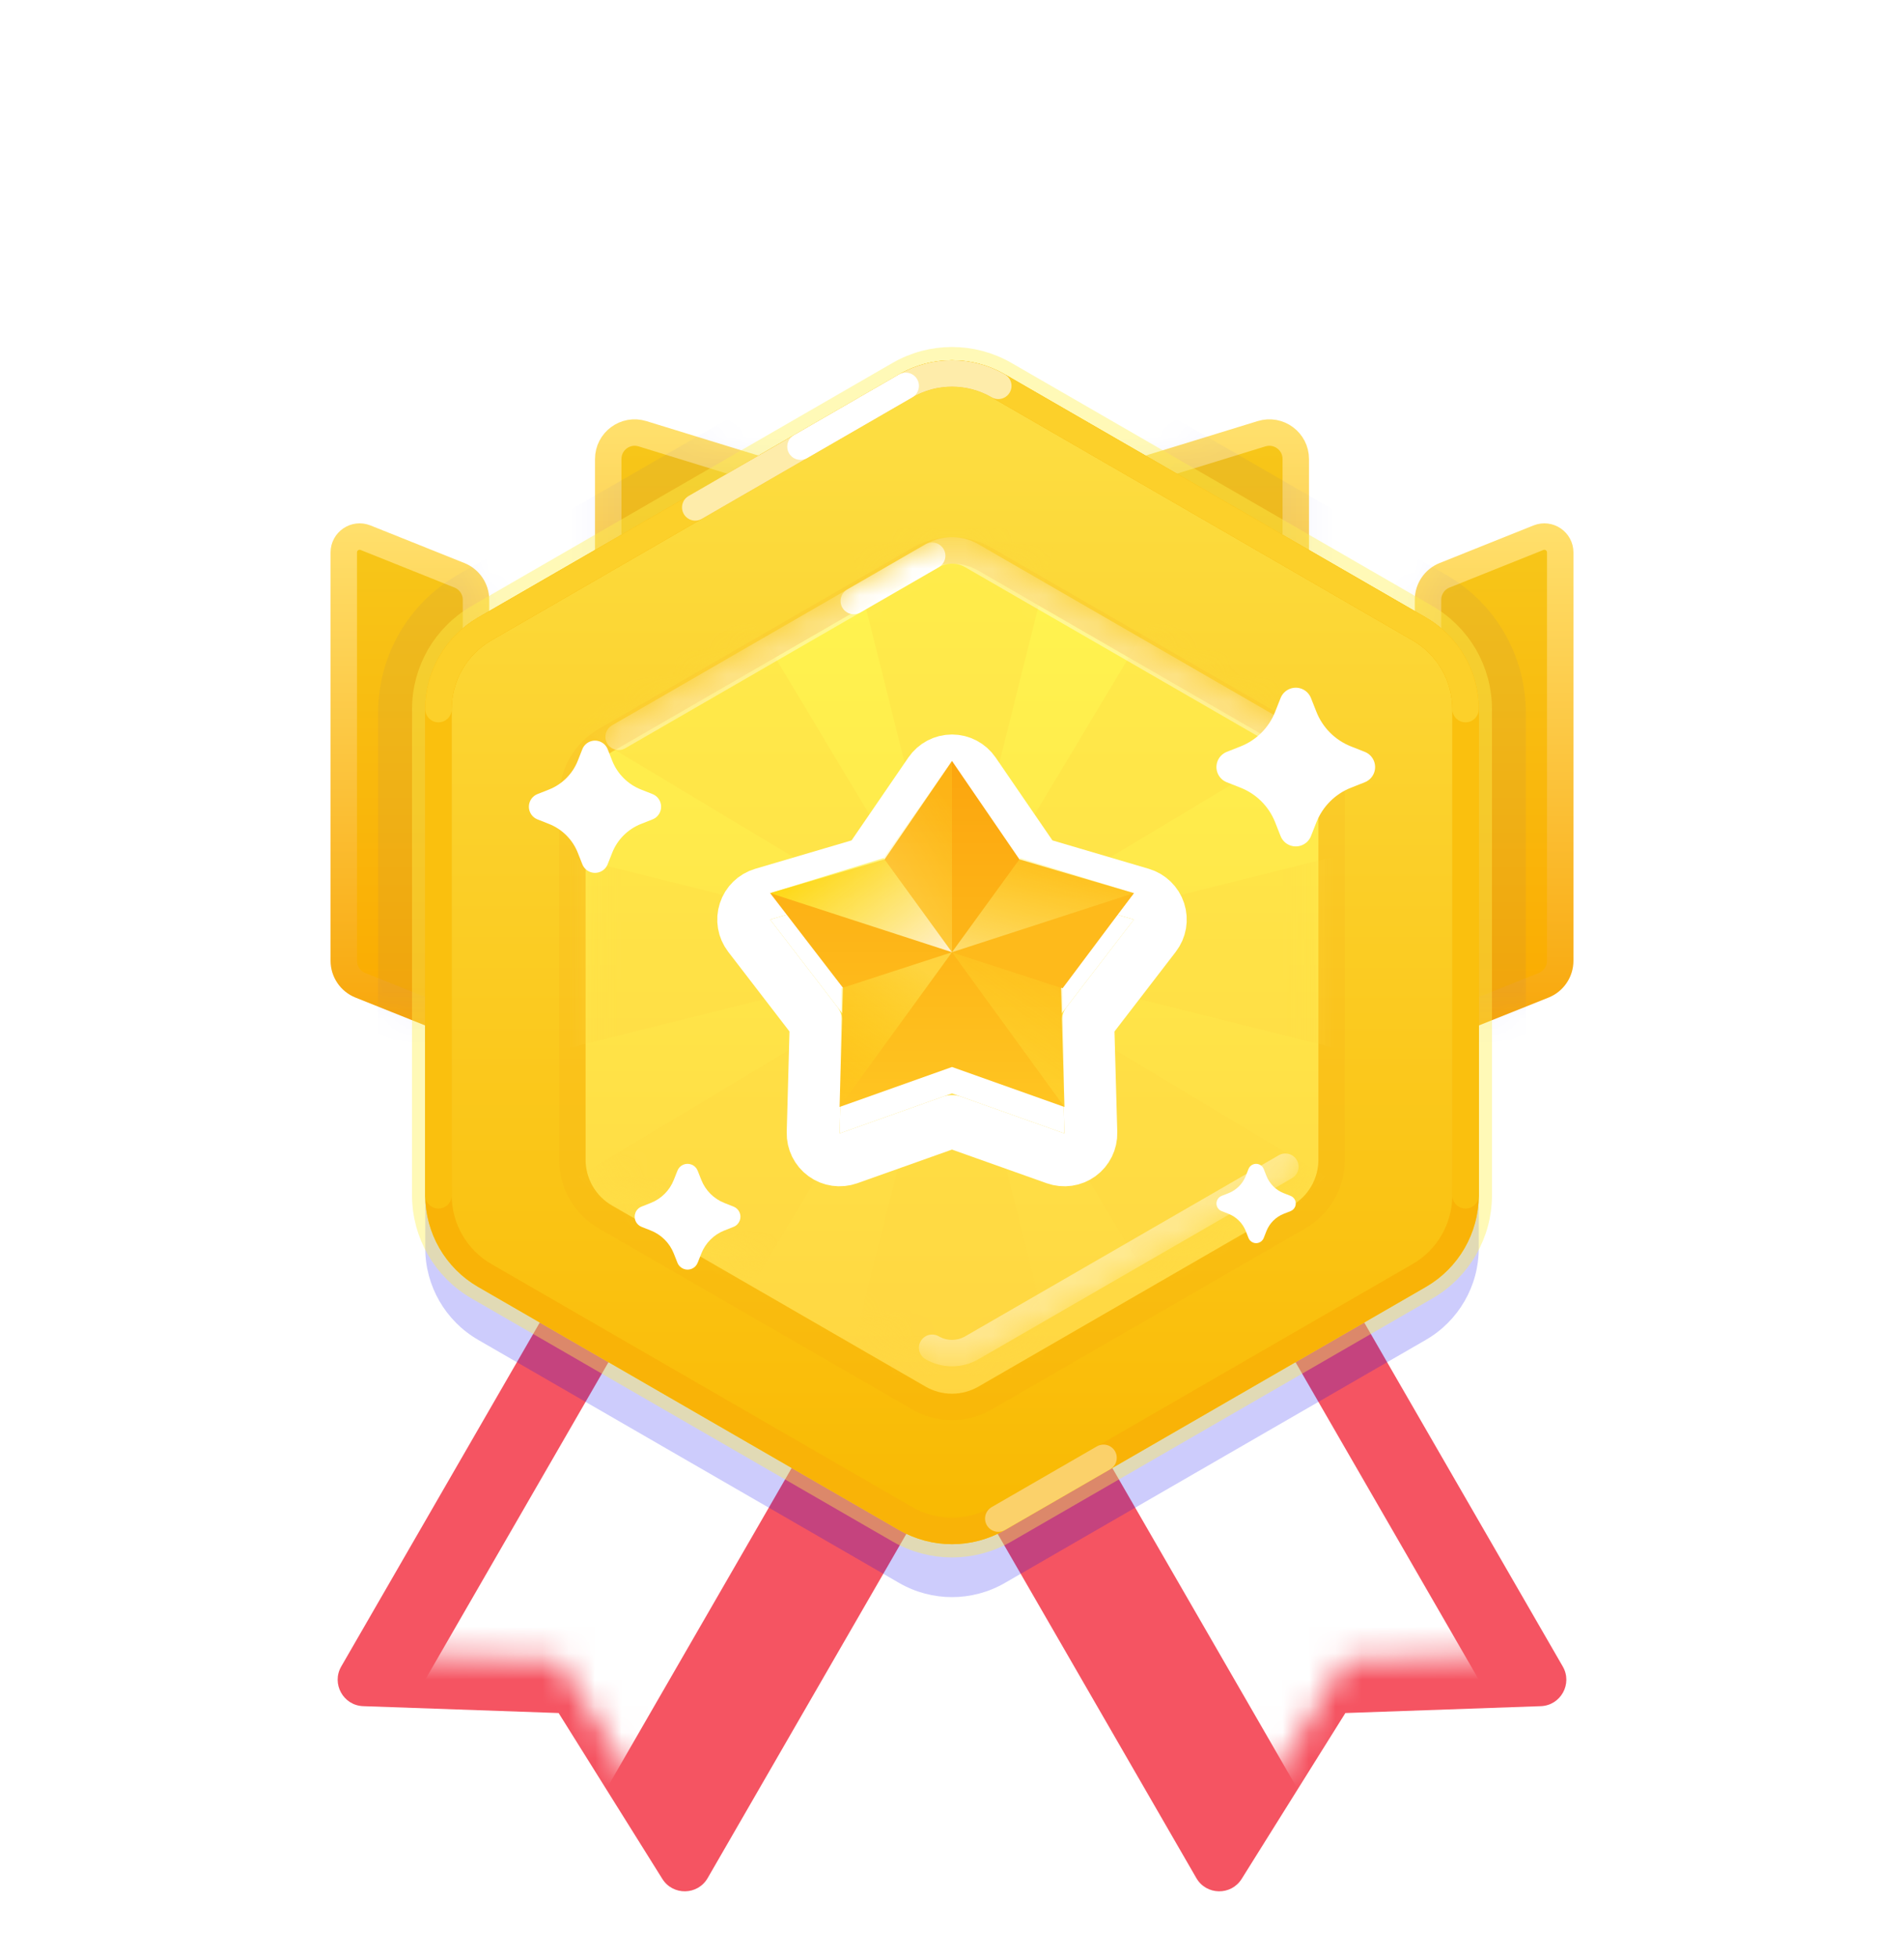 <svg width="72" height="74" viewBox="0 0 72 74" fill="none" xmlns="http://www.w3.org/2000/svg">
<g filter="url(#filter0_d_165_5383)">
<path fill-rule="evenodd" clip-rule="evenodd" d="M29.072 33L42.928 41L26.76 69.004C26.383 69.657 25.446 69.674 25.046 69.034L21.125 62.764L13.734 62.504C12.981 62.477 12.527 61.657 12.904 61.004L29.072 33Z" fill="#F55462"/>
</g>
<mask id="mask0_165_5383" style="mask-type:luminance" maskUnits="userSpaceOnUse" x="12" y="33" width="31" height="37">
<path fill-rule="evenodd" clip-rule="evenodd" d="M29.072 33L42.928 41L26.76 69.004C26.383 69.657 25.446 69.674 25.046 69.034L21.125 62.764L13.734 62.504C12.981 62.477 12.527 61.657 12.904 61.004L29.072 33Z" fill="white"/>
</mask>
<g mask="url(#mask0_165_5383)">
<path fill-rule="evenodd" clip-rule="evenodd" d="M24.536 48.856L31.464 52.856L22.464 68.445L15.536 64.445L24.536 48.856Z" fill="white"/>
</g>
<g filter="url(#filter1_d_165_5383)">
<path fill-rule="evenodd" clip-rule="evenodd" d="M42.928 33L29.072 41L45.24 69.004C45.617 69.657 46.554 69.674 46.954 69.034L50.875 62.764L58.266 62.504C59.019 62.477 59.474 61.657 59.096 61.004L42.928 33Z" fill="#F55462"/>
</g>
<mask id="mask1_165_5383" style="mask-type:luminance" maskUnits="userSpaceOnUse" x="29" y="33" width="31" height="37">
<path fill-rule="evenodd" clip-rule="evenodd" d="M42.928 33L29.072 41L45.24 69.004C45.617 69.657 46.554 69.674 46.954 69.034L50.875 62.764L58.266 62.504C59.019 62.477 59.474 61.657 59.096 61.004L42.928 33Z" fill="white"/>
</mask>
<g mask="url(#mask1_165_5383)">
<path fill-rule="evenodd" clip-rule="evenodd" d="M47.464 48.856L40.536 52.856L49.536 68.445L56.464 64.445L47.464 48.856Z" fill="white"/>
</g>
<path style="mix-blend-mode:multiply" opacity="0.2" fill-rule="evenodd" clip-rule="evenodd" d="M34 16.155C35.238 15.44 36.763 15.44 38 16.155L53.919 25.345C55.156 26.06 55.919 27.38 55.919 28.809V47.191C55.919 48.62 55.156 49.94 53.919 50.655L38 59.845C36.763 60.56 35.238 60.56 34 59.845L18.081 50.655C16.844 49.94 16.081 48.62 16.081 47.191L16.081 28.809C16.081 27.38 16.844 26.06 18.081 25.345L34 16.155Z" fill="#0602F3"/>
<path fill-rule="evenodd" clip-rule="evenodd" d="M54 22.677C54 22.268 54.249 21.9 54.629 21.749L58.177 20.329C58.571 20.172 59 20.462 59 20.886V36.323C59 36.732 58.751 37.1 58.371 37.251L54 39V22.677Z" fill="url(#paint0_linear_165_5383)" stroke="url(#paint1_linear_165_5383)" stroke-linecap="round" stroke-linejoin="round"/>
<mask id="mask2_165_5383" style="mask-type:luminance" maskUnits="userSpaceOnUse" x="53" y="20" width="7" height="19">
<path fill-rule="evenodd" clip-rule="evenodd" d="M54 23.354C54 22.536 54.498 21.801 55.257 21.497L56.257 21.097C57.571 20.572 59 21.539 59 22.954V35.646C59 36.464 58.502 37.199 57.743 37.503L56.743 37.903C55.429 38.428 54 37.461 54 36.046V23.354Z" fill="white" stroke="white"/>
</mask>
<g mask="url(#mask2_165_5383)">
<g opacity="0.04">
<path fill-rule="evenodd" clip-rule="evenodd" d="M38.999 12.677C37.142 11.605 34.855 11.605 32.999 12.677L17.3 21.74C15.444 22.812 14.3 24.793 14.3 26.937V45.064C14.3 47.207 15.444 49.188 17.3 50.26L32.999 59.323C34.855 60.395 37.142 60.395 38.999 59.323L54.697 50.26C56.554 49.188 57.697 47.207 57.697 45.064L57.697 26.937C57.697 24.793 56.554 22.812 54.697 21.74L38.999 12.677Z" fill="#0602F3" style="mix-blend-mode:multiply"/>
</g>
</g>
<path fill-rule="evenodd" clip-rule="evenodd" d="M18 22.677C18 22.268 17.751 21.9 17.371 21.749L13.823 20.329C13.429 20.172 13 20.462 13 20.886V36.323C13 36.732 13.249 37.1 13.629 37.251L18 39V22.677Z" fill="url(#paint2_linear_165_5383)" stroke="url(#paint3_linear_165_5383)" stroke-linecap="round" stroke-linejoin="round"/>
<mask id="mask3_165_5383" style="mask-type:luminance" maskUnits="userSpaceOnUse" x="12" y="20" width="7" height="19">
<path fill-rule="evenodd" clip-rule="evenodd" d="M18 23.354C18 22.536 17.502 21.801 16.743 21.497L15.743 21.097C14.429 20.572 13 21.539 13 22.954V35.646C13 36.464 13.498 37.199 14.257 37.503L15.257 37.903C16.571 38.428 18 37.461 18 36.046V23.354Z" fill="white" stroke="white"/>
</mask>
<g mask="url(#mask3_165_5383)">
<g opacity="0.04">
<path fill-rule="evenodd" clip-rule="evenodd" d="M32.998 12.677C34.855 11.605 37.142 11.605 38.998 12.677L54.697 21.74C56.553 22.812 57.697 24.793 57.697 26.937V45.064C57.697 47.207 56.553 49.188 54.697 50.26L38.998 59.323C37.142 60.395 34.855 60.395 32.998 59.323L17.3 50.26C15.443 49.188 14.3 47.207 14.3 45.064L14.3 26.937C14.3 24.793 15.443 22.812 17.3 21.74L32.998 12.677Z" fill="#0602F3" style="mix-blend-mode:multiply"/>
</g>
</g>
<path fill-rule="evenodd" clip-rule="evenodd" d="M49 17.354C49 16.681 48.349 16.2 47.706 16.398L36 20L24.294 16.398C23.651 16.2 23 16.681 23 17.354V32C23 32.552 23.448 33 24 33H48C48.552 33 49 32.552 49 32V17.354Z" fill="url(#paint4_linear_165_5383)" stroke="url(#paint5_linear_165_5383)" stroke-linecap="round" stroke-linejoin="round"/>
<mask id="mask4_165_5383" style="mask-type:luminance" maskUnits="userSpaceOnUse" x="22" y="15" width="28" height="10">
<path fill-rule="evenodd" clip-rule="evenodd" d="M49 17.354C49 16.681 48.349 16.2 47.706 16.398L36 20L24.294 16.398C23.651 16.2 23 16.681 23 17.354V23C23 23.552 23.448 24 24 24H48C48.552 24 49 23.552 49 23V17.354Z" fill="white" stroke="white" stroke-linecap="round" stroke-linejoin="round"/>
</mask>
<g mask="url(#mask4_165_5383)">
<g opacity="0.04">
<path fill-rule="evenodd" clip-rule="evenodd" d="M32.998 12.677C34.855 11.605 37.142 11.605 38.998 12.677L54.697 21.74C56.553 22.812 57.697 24.793 57.697 26.937V45.064C57.697 47.207 56.553 49.188 54.697 50.26L38.998 59.323C37.142 60.395 34.855 60.395 32.998 59.323L17.3 50.26C15.443 49.188 14.3 47.207 14.3 45.064L14.3 26.937C14.3 24.793 15.443 22.812 17.3 21.74L32.998 12.677Z" fill="#0602F3" style="mix-blend-mode:multiply"/>
</g>
</g>
<path fill-rule="evenodd" clip-rule="evenodd" d="M34 14.155C35.238 13.44 36.762 13.44 38 14.155L53.919 23.345C55.156 24.06 55.919 25.38 55.919 26.809V45.191C55.919 46.62 55.156 47.94 53.919 48.655L38 57.845C36.762 58.56 35.238 58.56 34 57.845L18.081 48.655C16.844 47.94 16.081 46.62 16.081 45.191V26.809C16.081 25.38 16.844 24.06 18.081 23.345L34 14.155Z" fill="url(#paint6_linear_165_5383)" stroke="#FFF04D" stroke-opacity="0.4"/>
<path d="M37.75 14.588C36.667 13.962 35.333 13.962 34.25 14.588L18.331 23.778C17.249 24.403 16.581 25.559 16.581 26.809L16.581 45.19C16.581 46.441 17.249 47.596 18.331 48.221L34.25 57.412C35.333 58.037 36.667 58.037 37.75 57.412L53.669 48.221C54.752 47.596 55.419 46.441 55.419 45.19V26.809C55.419 25.559 54.752 24.403 53.669 23.778L37.75 14.588Z" stroke="#F9B307"/>
<path opacity="0.4" d="M37.75 57.412C39.622 56.331 40.949 55.566 41.73 55.115" stroke="white" stroke-linecap="round"/>
<path d="M55.419 45.191V26.809C55.419 25.559 54.752 24.403 53.669 23.778L37.75 14.588C36.667 13.962 35.333 13.962 34.25 14.588L18.331 23.778C17.249 24.403 16.581 25.559 16.581 26.809L16.581 45.191" stroke="#FAC00E" stroke-linecap="round"/>
<path opacity="0.6" d="M55.419 26.809C55.419 25.559 54.752 24.403 53.669 23.778L37.75 14.588C36.667 13.962 35.333 13.962 34.25 14.588L18.331 23.778C17.249 24.403 16.581 25.559 16.581 26.809" stroke="#FDDB3D" stroke-linecap="round"/>
<path opacity="0.6" d="M37.75 14.588C36.667 13.962 35.333 13.962 34.25 14.588C34.25 14.588 28.944 17.651 26.291 19.183" stroke="white" stroke-linecap="round"/>
<path d="M34.25 14.588C34.25 14.588 31.442 16.209 30.27 16.886" stroke="white" stroke-linecap="round"/>
<g filter="url(#filter2_d_165_5383)">
<path fill-rule="evenodd" clip-rule="evenodd" d="M35 20.577C35.619 20.22 36.381 20.22 37 20.577L48.856 27.423C49.475 27.78 49.856 28.44 49.856 29.155V42.845C49.856 43.56 49.475 44.22 48.856 44.577L37 51.423C36.381 51.78 35.619 51.78 35 51.423L23.144 44.577C22.525 44.22 22.144 43.56 22.144 42.845V29.155C22.144 28.44 22.525 27.78 23.144 27.423L35 20.577Z" fill="url(#paint7_linear_165_5383)"/>
<path d="M49.106 26.99L37.25 20.144C36.477 19.698 35.523 19.698 34.75 20.144L22.894 26.99C22.12 27.436 21.644 28.262 21.644 29.155V42.845C21.644 43.739 22.12 44.564 22.894 45.01L34.75 51.856C35.523 52.302 36.477 52.302 37.25 51.856L49.106 45.01C49.88 44.564 50.356 43.739 50.356 42.845V29.155C50.356 28.262 49.88 27.436 49.106 26.99Z" stroke="#F5900D" stroke-opacity="0.1" style="mix-blend-mode:multiply"/>
</g>
<mask id="mask5_165_5383" style="mask-type:luminance" maskUnits="userSpaceOnUse" x="22" y="20" width="28" height="32">
<path fill-rule="evenodd" clip-rule="evenodd" d="M35 20.577C35.619 20.22 36.381 20.22 37 20.577L48.856 27.423C49.475 27.78 49.856 28.44 49.856 29.155V42.845C49.856 43.56 49.475 44.22 48.856 44.577L37 51.423C36.381 51.78 35.619 51.78 35 51.423L23.144 44.577C22.525 44.22 22.144 43.56 22.144 42.845V29.155C22.144 28.44 22.525 27.78 23.144 27.423L35 20.577Z" fill="white"/>
</mask>
<g mask="url(#mask5_165_5383)">
<g style="mix-blend-mode:multiply" opacity="0.3">
<path fill-rule="evenodd" clip-rule="evenodd" d="M36 36L20 40V32L36 36ZM36 36L40 20H32L36 36ZM36 36L52 32V40L36 36ZM36 36L44.485 21.858L50.142 27.515L36 36ZM36 36L44.485 50.142L50.142 44.485L36 36ZM36 36L32 52H40L36 36ZM36 36L27.515 50.142L21.858 44.485L36 36Z" fill="#FFD640"/>
<path d="M27.515 21.858L21.858 27.515L36 36L27.515 21.858Z" fill="#FFD640"/>
</g>
<path opacity="0.4" d="M48.606 27.856L36.75 21.011C36.286 20.743 35.714 20.743 35.25 21.011C33.855 21.816 32.867 22.386 32.286 22.722C31.075 23.421 30.087 23.991 29.322 24.433C28.004 25.194 26.028 26.335 23.394 27.856" stroke="white" stroke-linecap="round"/>
<path opacity="0.4" d="M48.606 44.11L36.75 50.955C36.286 51.223 35.714 51.223 35.25 50.955" stroke="white" stroke-linecap="round"/>
<path d="M35.25 21.011C33.855 21.816 32.867 22.386 32.286 22.722" stroke="white" stroke-linecap="round"/>
</g>
<g filter="url(#filter3_d_165_5383)">
<path d="M33.45 32.49L36 28.769L38.55 32.49L42.877 33.766L40.126 37.341L40.25 41.85L36 40.339L31.749 41.85L31.873 37.341L29.123 33.766L33.45 32.49Z" fill="white"/>
<path d="M36.825 28.204C36.638 27.932 36.33 27.769 36 27.769C35.67 27.769 35.361 27.932 35.175 28.204L32.826 31.631L28.84 32.806C28.523 32.9 28.273 33.143 28.172 33.457C28.07 33.77 28.129 34.114 28.33 34.375L30.864 37.669L30.75 41.823C30.741 42.152 30.895 42.465 31.162 42.659C31.428 42.853 31.774 42.903 32.084 42.792L36 41.4L39.915 42.792C40.226 42.903 40.571 42.853 40.838 42.659C41.105 42.465 41.259 42.152 41.25 41.823L41.135 37.669L43.669 34.375C43.871 34.114 43.93 33.77 43.828 33.457C43.726 33.143 43.476 32.9 43.16 32.806L39.174 31.631L36.825 28.204Z" stroke="white" stroke-width="2" stroke-linejoin="round"/>
</g>
<path d="M33.45 32.49L36 28.769L38.55 32.49L42.877 33.766L40.126 37.341L40.25 41.85L36 40.339L31.749 41.85L31.873 37.341L29.123 33.766L33.45 32.49Z" fill="url(#paint8_linear_165_5383)"/>
<path opacity="0.4" d="M36 36V28.769L33.416 32.439L36 36Z" fill="url(#paint9_linear_165_5383)"/>
<path opacity="0.8" d="M36 36L33.416 32.439L29.123 33.766L36 36Z" fill="url(#paint10_linear_165_5383)"/>
<path opacity="0.5" d="M36 36L31.816 37.361L31.75 41.85L36 36Z" fill="url(#paint11_linear_165_5383)"/>
<path opacity="0.4" d="M40.25 41.85L40.184 37.361L35.999 36L40.25 41.85Z" fill="url(#paint12_linear_165_5383)"/>
<path d="M40.184 37.361L42.877 33.766L35.999 36L40.184 37.361Z" fill="#FEBA1B"/>
<path opacity="0.6" d="M42.877 33.766L38.584 32.439L35.999 36L42.877 33.766Z" fill="url(#paint13_linear_165_5383)"/>
<g filter="url(#filter4_d_165_5383)">
<path fill-rule="evenodd" clip-rule="evenodd" d="M46.911 29.78L46.392 29.575C46.074 29.45 45.918 29.091 46.043 28.773C46.106 28.614 46.232 28.488 46.392 28.425L46.911 28.22C47.51 27.984 47.984 27.51 48.22 26.911L48.425 26.392C48.55 26.074 48.909 25.918 49.227 26.043C49.386 26.106 49.512 26.232 49.575 26.392L49.78 26.911C50.016 27.51 50.49 27.984 51.089 28.22L51.608 28.425C51.926 28.55 52.082 28.909 51.957 29.227C51.894 29.386 51.768 29.512 51.608 29.575L51.089 29.78C50.49 30.016 50.016 30.49 49.78 31.089L49.575 31.608C49.45 31.926 49.091 32.082 48.773 31.957C48.614 31.894 48.488 31.768 48.425 31.608L48.22 31.089C47.984 30.49 47.51 30.016 46.911 29.78Z" fill="white"/>
</g>
<g filter="url(#filter5_d_165_5383)">
<path fill-rule="evenodd" clip-rule="evenodd" d="M24.607 46.52L24.261 46.383C24.049 46.3 23.945 46.06 24.029 45.849C24.071 45.743 24.155 45.658 24.261 45.617L24.607 45.48C25.006 45.323 25.323 45.007 25.48 44.607L25.617 44.261C25.7 44.049 25.939 43.945 26.151 44.029C26.257 44.071 26.341 44.155 26.383 44.261L26.52 44.607C26.677 45.007 26.994 45.323 27.393 45.48L27.739 45.617C27.951 45.7 28.055 45.94 27.971 46.151C27.929 46.257 27.845 46.342 27.739 46.383L27.393 46.52C26.994 46.677 26.677 46.993 26.52 47.393L26.383 47.739C26.3 47.951 26.061 48.055 25.849 47.971C25.743 47.929 25.659 47.845 25.617 47.739L25.48 47.393C25.323 46.993 25.006 46.677 24.607 46.52Z" fill="white"/>
</g>
<g filter="url(#filter6_d_165_5383)">
<path fill-rule="evenodd" clip-rule="evenodd" d="M20.759 31.15L20.326 30.979C20.062 30.875 19.932 30.576 20.036 30.311C20.088 30.178 20.194 30.073 20.326 30.021L20.759 29.85C21.258 29.653 21.653 29.258 21.85 28.759L22.021 28.326C22.125 28.062 22.424 27.932 22.689 28.036C22.822 28.088 22.927 28.194 22.979 28.326L23.15 28.759C23.347 29.258 23.742 29.653 24.241 29.85L24.674 30.021C24.938 30.125 25.068 30.424 24.964 30.689C24.912 30.822 24.806 30.927 24.674 30.979L24.241 31.15C23.742 31.347 23.347 31.742 23.15 32.241L22.979 32.674C22.875 32.938 22.576 33.068 22.311 32.964C22.178 32.912 22.073 32.806 22.021 32.674L21.85 32.241C21.653 31.742 21.258 31.347 20.759 31.15Z" fill="white"/>
</g>
<g filter="url(#filter7_d_165_5383)">
<path fill-rule="evenodd" clip-rule="evenodd" d="M46.456 45.89L46.196 45.788C46.037 45.725 45.959 45.545 46.022 45.387C46.053 45.307 46.116 45.244 46.196 45.212L46.456 45.11C46.755 44.992 46.992 44.755 47.11 44.456L47.212 44.196C47.275 44.037 47.455 43.959 47.613 44.022C47.693 44.053 47.756 44.116 47.788 44.196L47.89 44.456C48.008 44.755 48.245 44.992 48.544 45.11L48.804 45.212C48.963 45.275 49.041 45.455 48.978 45.613C48.947 45.693 48.884 45.756 48.804 45.788L48.544 45.89C48.245 46.008 48.008 46.245 47.89 46.544L47.788 46.804C47.725 46.963 47.545 47.041 47.387 46.978C47.307 46.947 47.244 46.884 47.212 46.804L47.11 46.544C46.992 46.245 46.755 46.008 46.456 45.89Z" fill="white"/>
</g>
<defs>
<filter id="filter0_d_165_5383" x="10.768" y="33" width="34.16" height="40.504" filterUnits="userSpaceOnUse" color-interpolation-filters="sRGB">
<feFlood flood-opacity="0" result="BackgroundImageFix"/>
<feColorMatrix in="SourceAlpha" type="matrix" values="0 0 0 0 0 0 0 0 0 0 0 0 0 0 0 0 0 0 127 0" result="hardAlpha"/>
<feOffset dy="2"/>
<feGaussianBlur stdDeviation="1"/>
<feColorMatrix type="matrix" values="0 0 0 0 0.401 0 0 0 0 0.333 0 0 0 0 0.82 0 0 0 0.2 0"/>
<feBlend mode="darken" in2="BackgroundImageFix" result="effect1_dropShadow_165_5383"/>
<feBlend mode="normal" in="SourceGraphic" in2="effect1_dropShadow_165_5383" result="shape"/>
</filter>
<filter id="filter1_d_165_5383" x="27.072" y="33" width="34.16" height="40.504" filterUnits="userSpaceOnUse" color-interpolation-filters="sRGB">
<feFlood flood-opacity="0" result="BackgroundImageFix"/>
<feColorMatrix in="SourceAlpha" type="matrix" values="0 0 0 0 0 0 0 0 0 0 0 0 0 0 0 0 0 0 127 0" result="hardAlpha"/>
<feOffset dy="2"/>
<feGaussianBlur stdDeviation="1"/>
<feColorMatrix type="matrix" values="0 0 0 0 0.401 0 0 0 0 0.333 0 0 0 0 0.82 0 0 0 0.2 0"/>
<feBlend mode="darken" in2="BackgroundImageFix" result="effect1_dropShadow_165_5383"/>
<feBlend mode="normal" in="SourceGraphic" in2="effect1_dropShadow_165_5383" result="shape"/>
</filter>
<filter id="filter2_d_165_5383" x="19.144" y="18.31" width="33.713" height="37.381" filterUnits="userSpaceOnUse" color-interpolation-filters="sRGB">
<feFlood flood-opacity="0" result="BackgroundImageFix"/>
<feColorMatrix in="SourceAlpha" type="matrix" values="0 0 0 0 0 0 0 0 0 0 0 0 0 0 0 0 0 0 127 0" result="hardAlpha"/>
<feOffset dy="1"/>
<feGaussianBlur stdDeviation="1"/>
<feColorMatrix type="matrix" values="0 0 0 0 0.928 0 0 0 0 0.666 0 0 0 0 0.054 0 0 0 0.4 0"/>
<feBlend mode="normal" in2="BackgroundImageFix" result="effect1_dropShadow_165_5383"/>
<feBlend mode="normal" in="SourceGraphic" in2="effect1_dropShadow_165_5383" result="shape"/>
</filter>
<filter id="filter3_d_165_5383" x="25.123" y="25.769" width="21.754" height="21.081" filterUnits="userSpaceOnUse" color-interpolation-filters="sRGB">
<feFlood flood-opacity="0" result="BackgroundImageFix"/>
<feColorMatrix in="SourceAlpha" type="matrix" values="0 0 0 0 0 0 0 0 0 0 0 0 0 0 0 0 0 0 127 0" result="hardAlpha"/>
<feOffset dy="1"/>
<feGaussianBlur stdDeviation="1"/>
<feColorMatrix type="matrix" values="0 0 0 0 0.996 0 0 0 0 0.733 0 0 0 0 0.106 0 0 0 1 0"/>
<feBlend mode="normal" in2="BackgroundImageFix" result="effect1_dropShadow_165_5383"/>
<feBlend mode="normal" in="SourceGraphic" in2="effect1_dropShadow_165_5383" result="shape"/>
</filter>
<filter id="filter4_d_165_5383" x="44" y="24" width="10" height="10" filterUnits="userSpaceOnUse" color-interpolation-filters="sRGB">
<feFlood flood-opacity="0" result="BackgroundImageFix"/>
<feColorMatrix in="SourceAlpha" type="matrix" values="0 0 0 0 0 0 0 0 0 0 0 0 0 0 0 0 0 0 127 0" result="hardAlpha"/>
<feOffset/>
<feGaussianBlur stdDeviation="1"/>
<feColorMatrix type="matrix" values="0 0 0 0 1 0 0 0 0 0.949 0 0 0 0 0.306 0 0 0 1 0"/>
<feBlend mode="normal" in2="BackgroundImageFix" result="effect1_dropShadow_165_5383"/>
<feBlend mode="normal" in="SourceGraphic" in2="effect1_dropShadow_165_5383" result="shape"/>
</filter>
<filter id="filter5_d_165_5383" x="22" y="42" width="8" height="8" filterUnits="userSpaceOnUse" color-interpolation-filters="sRGB">
<feFlood flood-opacity="0" result="BackgroundImageFix"/>
<feColorMatrix in="SourceAlpha" type="matrix" values="0 0 0 0 0 0 0 0 0 0 0 0 0 0 0 0 0 0 127 0" result="hardAlpha"/>
<feOffset/>
<feGaussianBlur stdDeviation="1"/>
<feColorMatrix type="matrix" values="0 0 0 0 1 0 0 0 0 0.949 0 0 0 0 0.306 0 0 0 1 0"/>
<feBlend mode="normal" in2="BackgroundImageFix" result="effect1_dropShadow_165_5383"/>
<feBlend mode="normal" in="SourceGraphic" in2="effect1_dropShadow_165_5383" result="shape"/>
</filter>
<filter id="filter6_d_165_5383" x="18" y="26" width="9" height="9" filterUnits="userSpaceOnUse" color-interpolation-filters="sRGB">
<feFlood flood-opacity="0" result="BackgroundImageFix"/>
<feColorMatrix in="SourceAlpha" type="matrix" values="0 0 0 0 0 0 0 0 0 0 0 0 0 0 0 0 0 0 127 0" result="hardAlpha"/>
<feOffset/>
<feGaussianBlur stdDeviation="1"/>
<feColorMatrix type="matrix" values="0 0 0 0 1 0 0 0 0 0.949 0 0 0 0 0.306 0 0 0 1 0"/>
<feBlend mode="normal" in2="BackgroundImageFix" result="effect1_dropShadow_165_5383"/>
<feBlend mode="normal" in="SourceGraphic" in2="effect1_dropShadow_165_5383" result="shape"/>
</filter>
<filter id="filter7_d_165_5383" x="44" y="42" width="7" height="7" filterUnits="userSpaceOnUse" color-interpolation-filters="sRGB">
<feFlood flood-opacity="0" result="BackgroundImageFix"/>
<feColorMatrix in="SourceAlpha" type="matrix" values="0 0 0 0 0 0 0 0 0 0 0 0 0 0 0 0 0 0 127 0" result="hardAlpha"/>
<feOffset/>
<feGaussianBlur stdDeviation="1"/>
<feColorMatrix type="matrix" values="0 0 0 0 1 0 0 0 0 0.949 0 0 0 0 0.306 0 0 0 1 0"/>
<feBlend mode="normal" in2="BackgroundImageFix" result="effect1_dropShadow_165_5383"/>
<feBlend mode="normal" in="SourceGraphic" in2="effect1_dropShadow_165_5383" result="shape"/>
</filter>
<linearGradient id="paint0_linear_165_5383" x1="59" y1="20" x2="59" y2="39" gradientUnits="userSpaceOnUse">
<stop stop-color="#F7C71A"/>
<stop offset="1" stop-color="#FBAA00"/>
</linearGradient>
<linearGradient id="paint1_linear_165_5383" x1="59" y1="20" x2="59" y2="39" gradientUnits="userSpaceOnUse">
<stop stop-color="#FFDF6B"/>
<stop offset="1" stop-color="#F8A60A"/>
</linearGradient>
<linearGradient id="paint2_linear_165_5383" x1="13" y1="20" x2="13" y2="39" gradientUnits="userSpaceOnUse">
<stop stop-color="#F7C71A"/>
<stop offset="1" stop-color="#FBAA00"/>
</linearGradient>
<linearGradient id="paint3_linear_165_5383" x1="13" y1="20" x2="13" y2="39" gradientUnits="userSpaceOnUse">
<stop stop-color="#FFDF6B"/>
<stop offset="1" stop-color="#F8A60A"/>
</linearGradient>
<linearGradient id="paint4_linear_165_5383" x1="23" y1="16.354" x2="23" y2="33" gradientUnits="userSpaceOnUse">
<stop stop-color="#F7C71A"/>
<stop offset="1" stop-color="#FBAA00"/>
</linearGradient>
<linearGradient id="paint5_linear_165_5383" x1="23" y1="16.354" x2="23" y2="33" gradientUnits="userSpaceOnUse">
<stop stop-color="#FFDF6B"/>
<stop offset="1" stop-color="#F8A60A"/>
</linearGradient>
<linearGradient id="paint6_linear_165_5383" x1="13" y1="13" x2="13" y2="59" gradientUnits="userSpaceOnUse">
<stop stop-color="#FDE046"/>
<stop offset="1" stop-color="#F9B800"/>
</linearGradient>
<linearGradient id="paint7_linear_165_5383" x1="20" y1="20" x2="20" y2="52" gradientUnits="userSpaceOnUse">
<stop stop-color="#FFF550"/>
<stop offset="1" stop-color="#FFD541"/>
</linearGradient>
<linearGradient id="paint8_linear_165_5383" x1="28.769" y1="28.769" x2="28.769" y2="43.231" gradientUnits="userSpaceOnUse">
<stop stop-color="#FCA50E"/>
<stop offset="1" stop-color="#FFC823"/>
</linearGradient>
<linearGradient id="paint9_linear_165_5383" x1="33.416" y1="26.961" x2="29.14" y2="30.017" gradientUnits="userSpaceOnUse">
<stop stop-color="#FFEC36" stop-opacity="0.468"/>
<stop offset="1" stop-color="#FFF7AB"/>
</linearGradient>
<linearGradient id="paint10_linear_165_5383" x1="29.166" y1="33.318" x2="33.196" y2="38.278" gradientUnits="userSpaceOnUse">
<stop stop-color="#FFED08" stop-opacity="0.8"/>
<stop offset="1" stop-color="white"/>
</linearGradient>
<linearGradient id="paint11_linear_165_5383" x1="33.875" y1="43.313" x2="37.29" y2="38.35" gradientUnits="userSpaceOnUse">
<stop stop-color="#FFED08" stop-opacity="0.01"/>
<stop offset="1" stop-color="#FFEF63"/>
</linearGradient>
<linearGradient id="paint12_linear_165_5383" x1="35.999" y1="34.538" x2="32.584" y2="39.5" gradientUnits="userSpaceOnUse">
<stop stop-color="#FFEC36" stop-opacity="0.468"/>
<stop offset="1" stop-color="#FFE94A"/>
</linearGradient>
<linearGradient id="paint13_linear_165_5383" x1="35.999" y1="31.549" x2="34.919" y2="35.721" gradientUnits="userSpaceOnUse">
<stop stop-color="#FFEC36" stop-opacity="0.468"/>
<stop offset="1" stop-color="#FFF7AB"/>
</linearGradient>
</defs>
</svg>
